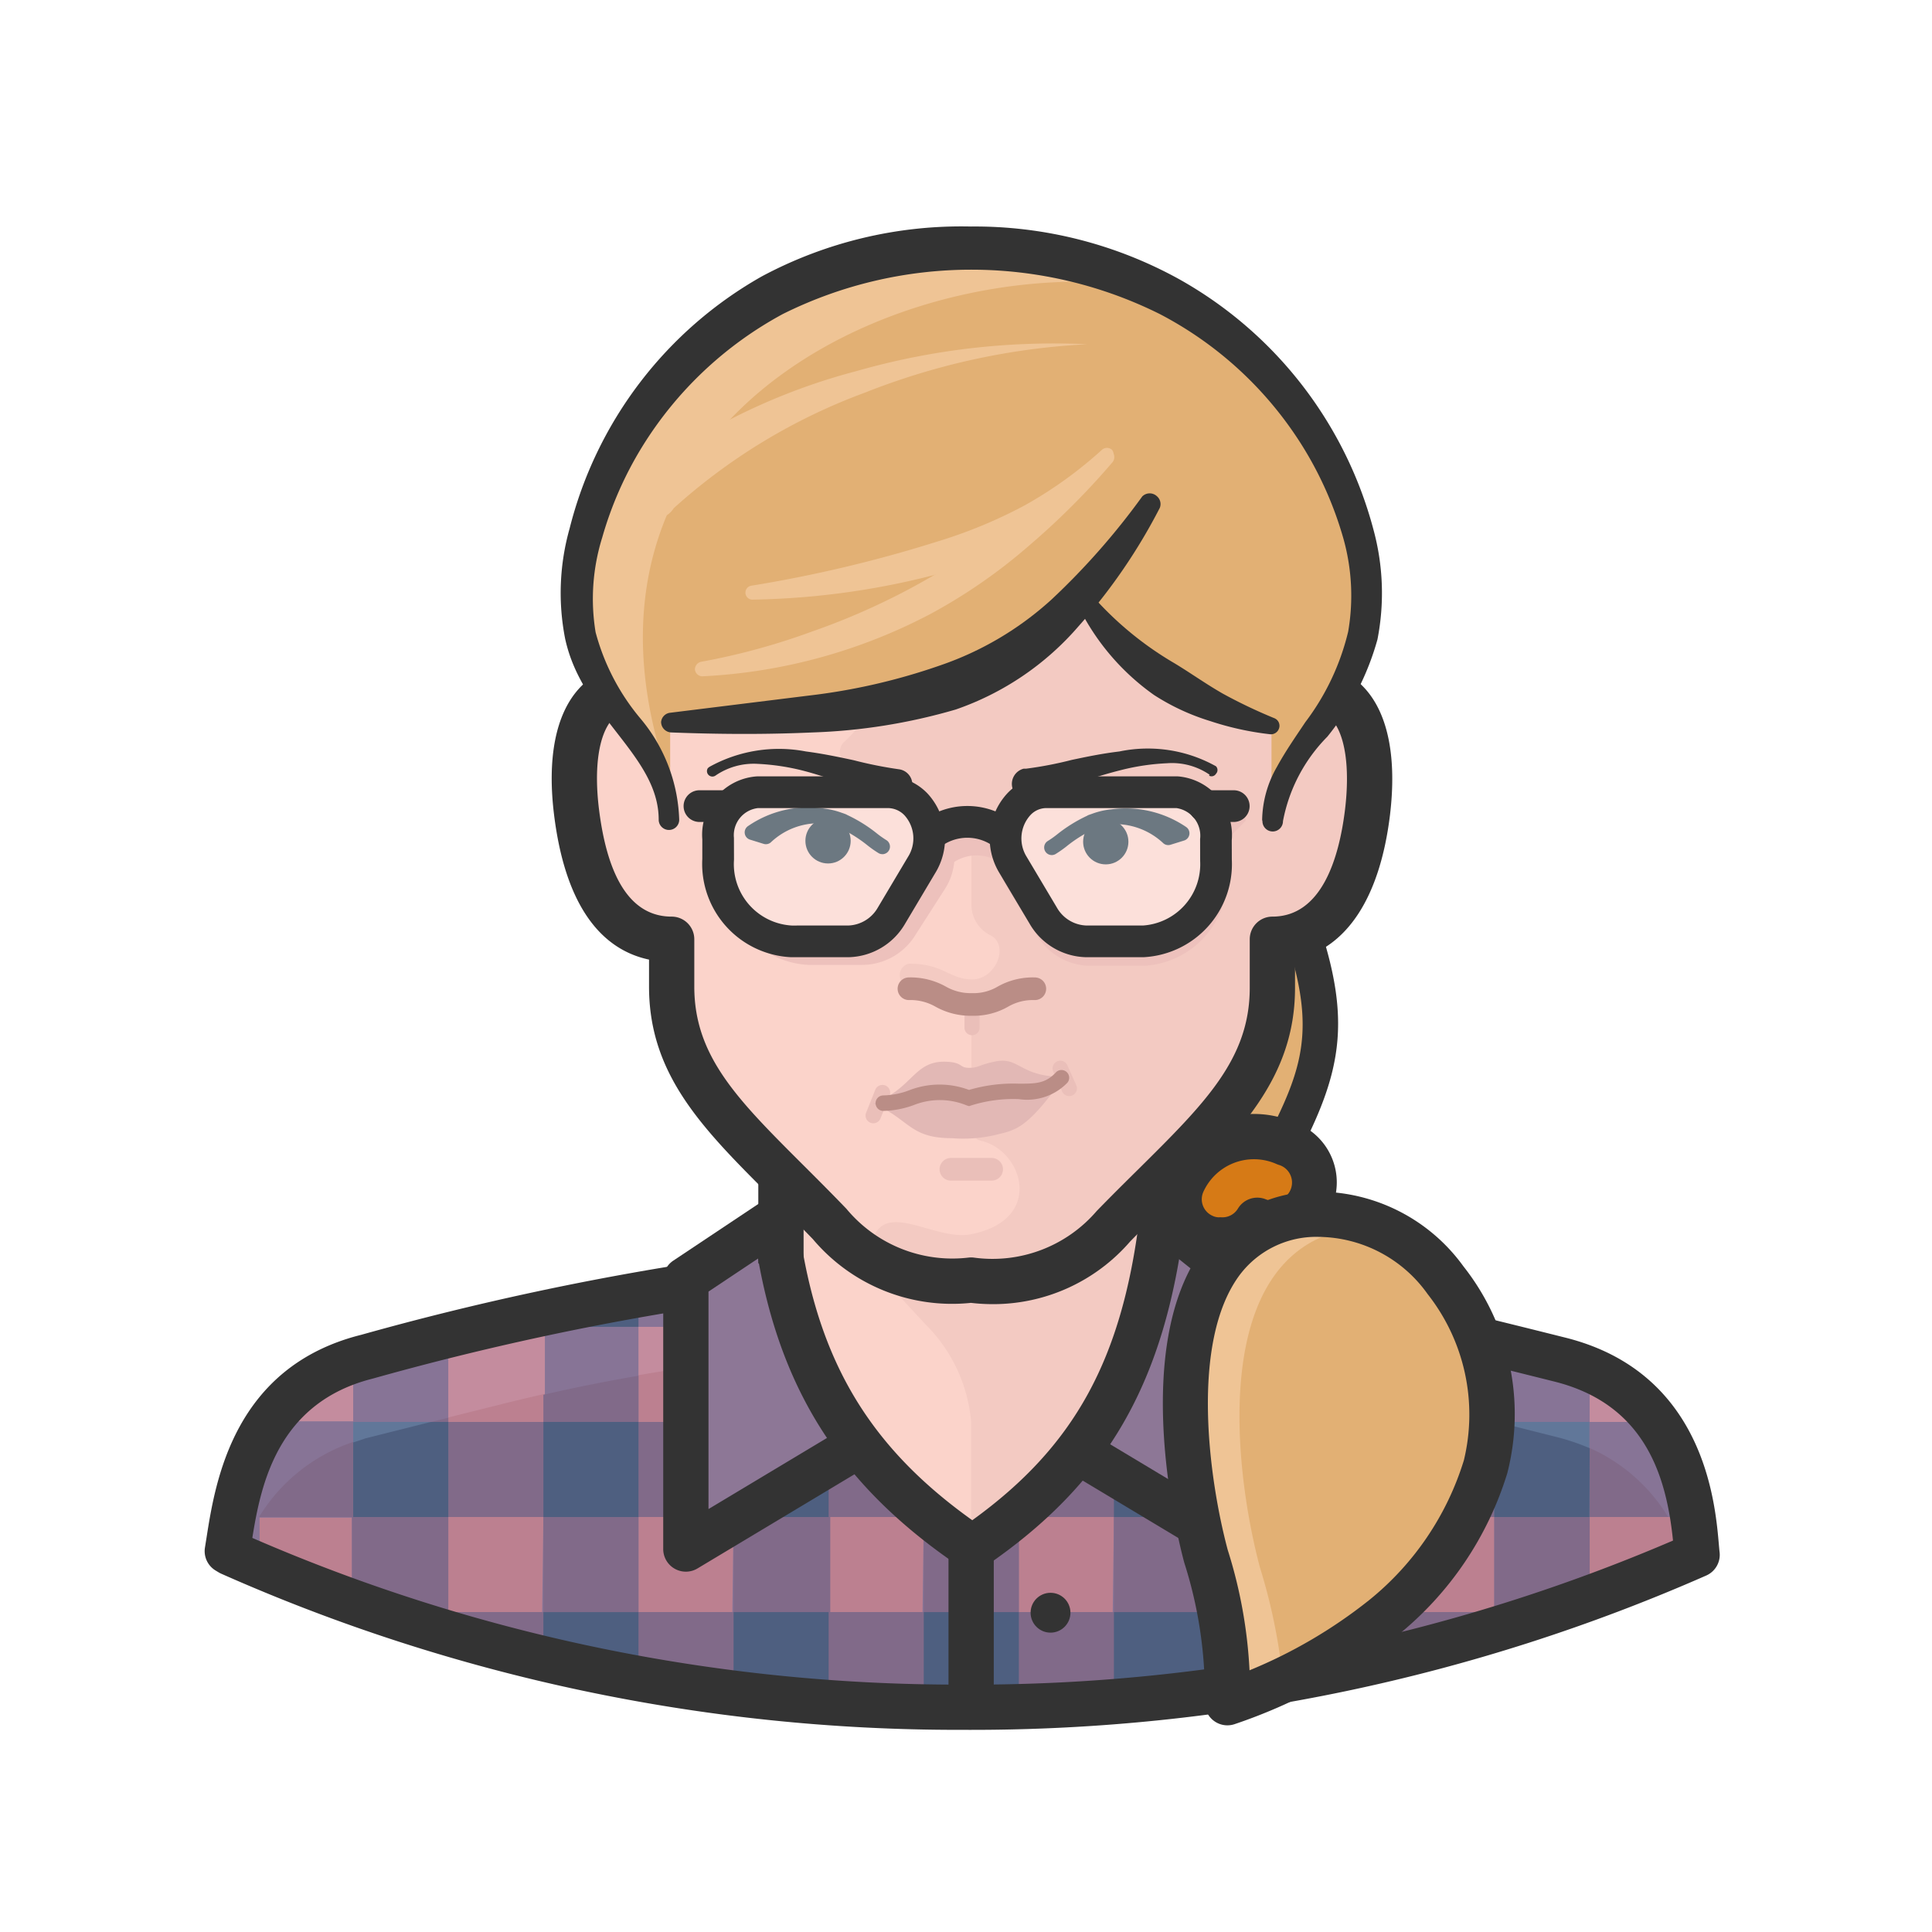 <svg xmlns="http://www.w3.org/2000/svg" viewBox="0 0 128 128"><title>vol-08$set-030@young-girl-plaid-ponytail-glasses-blond</title><g id="vol-08_set-030_young-girl-plaid-ponytail-glasses-blond" data-name="vol-08$set-030@young-girl-plaid-ponytail-glasses-blond"><path d="M85.32,75.307c2.8-7.46,3.16-11.54-2-21H81.14v21Z" fill="#e2b074"></path><path d="M85.32,76.489H81.14a1.182,1.182,0,0,1-1.181-1.182v-21A1.181,1.181,0,0,1,81.14,53.126h2.18a1.181,1.181,0,0,1,1.079.7C89.497,65.248,89.83,68.95,86.376,75.837A1.182,1.182,0,0,1,85.32,76.489ZM82.321,74.126H84.585c2.541-5.259,2.577-8.186-2.033-18.637h-.231Z" fill="#333"></path><path d="M112.02,99.007a11.64,11.64,0,0,0-8.6-9.02l-8.98-2.24a125.657,125.657,0,0,0-30.52-3.76h-.18a126.697,126.697,0,0,0-30.42,3.76l-8.98,2.24a11.7,11.7,0,0,0-8.6,9.02l-.74,3.8.2.12a119.501,119.501,0,0,0,48.64,10.22,120.001,120.001,0,0,0,48.6-10.14h0Z" fill="#c48c9e"></path><path d="M103.42,95.287l-8.98-2.28a125.657,125.657,0,0,0-30.52-3.76h-.18a126.697,126.697,0,0,0-30.42,3.76l-8.98,2.24a11.68,11.68,0,0,0-8.3,8,120.28,120.28,0,0,0,48,9.88,120.441,120.441,0,0,0,47.78-10A11.62,11.62,0,0,0,103.42,95.287Z" fill="#bc8090"></path><path d="M17.1,100.647a11.46,11.46,0,0,0-1.16,2.58c.38.16.78.3,1.16.48Z" fill="#816a89"></path><path d="M111.6,103.267h.12l-.12-.46Z" fill="#816a89"></path><path d="M109.92,94.207h-4.6v-3.66a10.482,10.482,0,0,0-1.88-.66L99,88.807v5.4H92.7v-6.3h2.86l-1.12-.26a125.657,125.657,0,0,0-30.52-3.76h-.18a126.697,126.697,0,0,0-30.42,3.76l-1.1.26H36.1v6.3H29.7v-5.68l-5.46,1.36-.84.28v4H17.76a11.999,11.999,0,0,0-2.12,4.7l-.64,3.94.2.12,2,.82v-3.2h6.12v5.64a119.999,119.999,0,0,0,40.44,6.96,120.302,120.302,0,0,0,41.56-7.36v-5.28h6.3v2.76l.84-.36h0l-.52-4A11.6,11.6,0,0,0,109.92,94.207Zm-74,12.6H29.7v-6.3H36Zm12.6,0H42.3v-6.3h6.3Zm0-12.6H42.3v-6.3h6.3Zm12.6,12.6H55v-6.3h6.2Zm0-12.6H55v-6.3h6.2Zm12.6,12.6H67.5v-6.3h6.3Zm0-12.6H67.5v-6.3h6.3Zm12.6,12.6H80.1v-6.3h6.3Zm0-12.6H80.1v-6.3h6.3Zm12.68,12.6H92.7v-6.3H99Z" fill="#877496"></path><path d="M105.32,100.507h5.2a11.58,11.58,0,0,0-7.08-5.22l-4.44-1.1H92.7v-1.56q-3.16-.72-6.3-1.32v2.9H80.1v-3.86c-2-.28-4.2-.48-6.3-.66v4.52H67.5v-4.86H61.2v4.86H55v-4.58c-2.1.14-4.2.34-6.3.58v4H42.3v-3.06q-3.18.54-6.3,1.26v1.8H29.7v-.28l-5.46,1.36a11.64,11.64,0,0,0-7.08,5.22h6.16v5.64a119.999,119.999,0,0,0,40.44,6.96,120.282,120.282,0,0,0,41.56-7.34Zm-69.32,6.3H29.7v-6.3H36Zm12.6,0H42.3v-6.3h6.3Zm12.6,0H55v-6.3h6.2Zm12.6,0H67.5v-6.3h6.3Zm12.6,0H80.1v-6.3h6.3Zm12.6,0H92.7v-6.3H99Z" fill="#816a89"></path><rect x="61.2" y="106.807" width="6.3" height="6.3" fill="#4e5f80"></rect><rect x="48.6" y="94.207" width="6.3" height="6.3" fill="#4e5f80"></rect><rect x="48.6" y="106.807" width="6.3" height="6.3" fill="#4e5f80"></rect><rect x="36" y="94.207" width="6.3" height="6.3" fill="#4e5f80"></rect><path d="M42.3,85.747c-2.12.36-4.22.78-6.3,1.24v.92h6.3Z" fill="#4e5f80"></path><path d="M42.3,111.187v-4.38H36v3.06Q39.12,110.647,42.3,111.187Z" fill="#4e5f80"></path><rect x="23.4" y="94.207" width="6.3" height="6.3" fill="#617799"></rect><path d="M29.7,94.207H28.54l-4.3,1.08-.84.28v4.94h6.3Z" fill="#4e5f80"></path><rect x="73.8" y="94.207" width="6.3" height="6.3" fill="#4e5f80"></rect><rect x="73.8" y="106.807" width="6.3" height="6.3" fill="#4e5f80"></rect><rect x="99" y="94.207" width="6.3" height="6.3" fill="#617799"></rect><path d="M105.32,95.947a14.934,14.934,0,0,0-1.88-.66l-4.28-1.08H99v6.3h6.3Z" fill="#4e5f80"></path><path d="M51.74,72.167v13.64c3.16,8.4,7.48,13.64,12.6,16.8,5.14-3.16,8.4-8.4,11.56-16.8v-13.64Z" fill="#fbd3ca"></path><path d="M51.74,71.987v5.42l9.58,10.34a10.34,10.34,0,0,1,3.02,6.46v8.4c5.14-3.16,8.42-8.62,11.56-14.7v-16Z" fill="#f3cac2"></path><rect x="62.84" y="102.607" width="3" height="10.5" fill="#333"></rect><path d="M64.259,114.608c-.22,0-.442-.002-.66-.001A120.215,120.215,0,0,1,14.653,104.26a1.495,1.495,0,0,1-.166-.087l-.2-.12a1.5,1.5,0,0,1-.707-1.532l.103-.646c.577-3.675,1.777-11.323,10.252-13.441a189.111,189.111,0,0,1,22.84-4.909l.447,2.967a185.982,185.982,0,0,0-22.518,4.842c-6.314,1.579-7.422,7.024-7.987,10.557a117.229,117.229,0,0,0,46.888,9.719c.214,0,.43.001.645.001a117.73,117.73,0,0,0,46.591-9.545c-.431-4.202-1.807-9.031-7.884-10.54-9.129-2.287-12.907-3.17-22.755-4.879l.513-2.955c9.948,1.726,13.761,2.616,22.968,4.923,9.194,2.283,9.945,10.852,10.192,13.667.019.218.035.403.052.549a1.501,1.501,0,0,1-.887,1.553A120.764,120.764,0,0,1,64.259,114.608Z" fill="#333"></path><path d="M76.44,80.547l5.76,4.26v17.8l-11.02-6.3C74.28,92.047,75.58,87.007,76.44,80.547Z" fill="#8d7796"></path><path d="M82.2,104.127a1.499,1.499,0,0,1-.772-.214l-10.5-6.3,1.544-2.572L80.7,99.978V85.489l-4.696-3.75,1.872-2.344,5.26,4.2a1.499,1.499,0,0,1,.564,1.172V102.627a1.499,1.499,0,0,1-1.5,1.5Z" fill="#333"></path><path d="M51.74,80.567l-6.3,4.24v17.8l10.5-6.3C52.84,92.047,52.6,87.007,51.74,80.567Z" fill="#8d7796"></path><path d="M64.42,104.047a1.499,1.499,0,0,1-.841-.258C55.185,98.107,51.074,91.21,49.83,80.724l2.98-.353c1.102,9.298,4.487,15.266,11.606,20.348,6.826-4.93,9.968-10.728,11.115-20.349l2.978.355C77.217,91.564,73.38,98.245,65.266,103.785A1.493,1.493,0,0,1,64.42,104.047Z" fill="#333"></path><path d="M45.44,104.127a1.499,1.499,0,0,1-1.5-1.5V84.768a1.499,1.499,0,0,1,.668-1.248l6.3-4.2,1.664,2.496L46.94,85.57V99.978L55.168,95.041l1.544,2.572-10.5,6.3A1.499,1.499,0,0,1,45.44,104.127Z" fill="#333"></path><rect x="75.44" y="78.468" width="3" height="4.199" fill="#333"></rect><path d="M64.34,84.807a10.62,10.62,0,0,0,9.46-3.6c5.86-6,10.5-9.46,10.5-15.76v-3.22c4.2,0,5.8-4.32,6.3-8.4.58-4.82-.56-8.4-4.2-8.4v-4.2c0-11.38-5.18-21-22-21s-22,9.62-22,21v4.2c-3.64,0-4.8,3.58-4.2,8.4.5,4,2,8.4,6.3,8.4v3.14c0,6.3,4.64,9.66,10.5,15.76a10.58,10.58,0,0,0,9.34,3.68" fill="#fbd3ca"></path><path d="M86.4,45.427v-4.2c0-11.38-5.18-21-22-21a39.654,39.654,0,0,0-5.76.42v22.46a8.2,8.2,0,0,1-2.66,6,.92.92,0,0,0,.42,1.62,5.36,5.36,0,0,1,3.9,4,1,1,0,0,0,1.62.6,3.54,3.54,0,0,1,1.2-.66,1.02,1.02,0,0,1,1.24.738l.001.002a1.177,1.177,0,0,1,0,.26v4.32a2.26,2.26,0,0,0,1.3,2c1.22.68.3,2.9-1.24,2.9s-1.88-1.04-4.18-1.04a.76.76,0,0,0-.62.878l0,.002a.72.72,0,0,0,.62.62c1.82,0,1.88,1.02,4.12,1.04v8.42a.82.82,0,0,0,.66.78c2.74.64,4.2,5.2-.66,6.18-2.28.46-5.34-2-6.4,0v1.86a11.24,11.24,0,0,0,6.44,1.22,10.62,10.62,0,0,0,9.46-3.6c5.86-6,10.5-9.46,10.5-15.76v-3.26c4.2,0,5.8-4.32,6.3-8.4C91.18,49.007,90.04,45.427,86.4,45.427Z" fill="#f3cac2"></path><path d="M65.7,78.218H63a.75.75,0,0,1,0-1.5h2.7a.75.75,0,0,1,0,1.5Z" fill="#eabfb9"></path><path d="M64.4,68.587a.5.5,0,0,1-.5-.5v-1.54a.5.5,0,0,1,1,0v1.54A.5.5,0,0,1,64.4,68.587Z" fill="#eabfb9"></path><path d="M64.4,67.297A4.761,4.761,0,0,1,61.987,66.7a3.334,3.334,0,0,0-1.767-.443.75.75,0,0,1,0-1.5,4.798,4.798,0,0,1,2.435.601,3.307,3.307,0,0,0,1.745.44,3.136,3.136,0,0,0,1.695-.431,4.725,4.725,0,0,1,2.465-.609.75.75,0,0,1,0,1.5,3.277,3.277,0,0,0-1.784.445A4.572,4.572,0,0,1,64.4,67.297Z" fill="#ba8d86"></path><path d="M57.86,74.42a.523.523,0,0,1-.191-.036.513.513,0,0,1-.286-.667l.6-1.5a.513.513,0,1,1,.952.381l-.6,1.5A.513.513,0,0,1,57.86,74.42Z" fill="#eabfb9"></path><path d="M70.84,72.62a.512.512,0,0,1-.469-.304l-.6-1.34a.513.513,0,0,1,.936-.418l.6,1.34a.513.513,0,0,1-.468.722Z" fill="#eabfb9"></path><path d="M65.84,70.347c-1.02.22-1,.4-1.64.4s-.4-.34-1.42-.4c-2.26-.14-2.24,1.76-4.92,2.76,2.42,1.06,2.4,2.3,5.2,2.3a9.381,9.381,0,0,0,3.08-.26c1.24-.3,2-.48,4.36-3.8C67.46,71.347,67.58,69.947,65.84,70.347Z" fill="#e2b8b5"></path><path d="M58.5,73.6a.513.513,0,0,1,0-1.025,5.094,5.094,0,0,0,1.729-.338A5.551,5.551,0,0,1,64.2,72.21a10.418,10.418,0,0,1,3.298-.414c1.106,0,1.774,0,2.463-.754a.513.513,0,0,1,.757.691,3.72,3.72,0,0,1-3.22,1.088,9.31,9.31,0,0,0-3.14.413l-.157.052-.158-.051a4.673,4.673,0,0,0-3.494-.025A6.117,6.117,0,0,1,58.5,73.6Z" fill="#ba8d86"></path><path d="M65.769,86.403a12.328,12.328,0,0,1-1.44-.085A12.06,12.06,0,0,1,53.854,82.095c-.91-.942-1.85-1.88-2.739-2.768C46.581,74.806,43,71.234,43,65.367v-1.791c-2.649-.559-5.447-2.831-6.288-9.562-.466-3.743.088-6.627,1.602-8.341A5.037,5.037,0,0,1,40.9,44.107v-2.88c0-10.265,4.077-22.5,23.5-22.5s23.5,12.235,23.5,22.5v2.88A5.022,5.022,0,0,1,90.47,45.66c1.511,1.704,2.071,4.59,1.619,8.347-.674,5.499-2.885,8.83-6.29,9.566v1.875c0,5.968-3.693,9.621-8.368,14.246-.817.809-1.674,1.656-2.559,2.562A11.992,11.992,0,0,1,65.769,86.403ZM64.34,83.308a1.517,1.517,0,0,1,.199.014,9.092,9.092,0,0,0,8.123-3.093c.961-.988,1.831-1.849,2.659-2.668,4.503-4.455,7.478-7.397,7.478-12.113v-3.22a1.5,1.5,0,0,1,1.5-1.5c3.259,0,4.415-3.852,4.811-7.083.336-2.794.014-4.98-.886-5.994A2.264,2.264,0,0,0,86.4,46.928a1.5,1.5,0,0,1-1.5-1.5v-4.2c0-12.939-6.897-19.5-20.5-19.5s-20.5,6.561-20.5,19.5v4.2a1.5,1.5,0,0,1-1.5,1.5,2.275,2.275,0,0,0-1.838.732c-.901,1.02-1.22,3.201-.874,5.982.588,4.702,2.207,7.086,4.811,7.086a1.5,1.5,0,0,1,1.5,1.5v3.14c0,4.622,2.877,7.492,7.233,11.836.904.902,1.859,1.855,2.848,2.885a9.121,9.121,0,0,0,8.081,3.23A1.53,1.53,0,0,1,64.34,83.308Z" fill="#333"></path><circle cx="69.6" cy="106.847" r="1.32" fill="#333"></circle><path d="M80.84,82.147a2.3,2.3,0,0,1-1.1-.22,2.7,2.7,0,0,1-1.4-3.54h0a5.18,5.18,0,0,1,6.832-2.643l.008.004h0a2.72,2.72,0,0,1-1.672,5.177q-.106-.034-.208-.077A2.68,2.68,0,0,1,80.84,82.147Z" fill="#d67a16"></path><path d="M81.003,83.652c-.058,0-.115-.001-.173-.004a3.772,3.772,0,0,1-1.731-.364,4.201,4.201,0,0,1-2.138-5.488,6.68,6.68,0,0,1,8.747-3.454,4.221,4.221,0,0,1-1.855,8.187A4.163,4.163,0,0,1,81.003,83.652ZM80.84,80.647c.03,0,.06.001.089.003a1.197,1.197,0,0,0,1.083-.572,1.499,1.499,0,0,1,1.862-.616l.096.034a1.22,1.22,0,1,0,.749-2.321c-.049-.017-.106-.038-.154-.059a3.679,3.679,0,0,0-4.853,1.878,1.2,1.2,0,0,0,.629,1.56.963.963,0,0,0,.426.096C80.791,80.648,80.815,80.647,80.84,80.647Z" fill="#333"></path><path d="M79.9,103.107a30.16,30.16,0,0,1,1.42,9.7,34.1,34.1,0,0,0,10.32-5.62,20.7,20.7,0,0,0,6.78-10c2.14-7.58-3.48-16.96-11.1-16.74C76.28,80.807,78.06,96.267,79.9,103.107Z" fill="#e2b074"></path><path d="M83.48,103.867c-1.84-6.86-3.6-22.32,7.52-22.62h.42a9.18,9.18,0,0,0-4-.8c-11.04.3-9.26,15.8-7.42,22.64a30.28,30.28,0,0,1,1.42,9.72c1.2-.44,2.4-.94,3.58-1.48A38.004,38.004,0,0,0,83.48,103.867Z" fill="#efc495"></path><path d="M81.32,114.308a1.5,1.5,0,0,1-1.5-1.527,28.564,28.564,0,0,0-1.349-9.217l-.019-.066c-.386-1.434-3.627-14.201,1.264-20.803a9.286,9.286,0,0,1,7.556-3.746,11.921,11.921,0,0,1,9.682,4.947,15.78,15.78,0,0,1,2.91,13.699,22.144,22.144,0,0,1-7.281,10.76A35.53,35.53,0,0,1,81.8,114.228,1.506,1.506,0,0,1,81.32,114.308Zm.02-11.622a31.574,31.574,0,0,1,1.444,7.976,32.527,32.527,0,0,0,7.922-4.647,19.128,19.128,0,0,0,6.28-9.269A12.899,12.899,0,0,0,94.587,85.74a8.96,8.96,0,0,0-7.224-3.794,6.343,6.343,0,0,0-5.238,2.534C78.842,88.912,80.083,97.992,81.34,102.686Z" fill="#333"></path><path d="M82.36,53.707H79.84a3.42,3.42,0,0,0-2-.86h-8.3a3.28,3.28,0,0,0-2.46,1.1,4.459,4.459,0,0,0-.72,1.12,4.72,4.72,0,0,0-3.54,0,3.16,3.16,0,0,0-.72-1.12,3.36,3.36,0,0,0-2.44-1.14H51.42a3.42,3.42,0,0,0-2.1.88h-2.6v.52a1.42,1.42,0,0,0,1.42,1.42,4.642,4.642,0,0,0-.14,1.04v1.26a5.86,5.86,0,0,0,5.56,6h3.6a4.16,4.16,0,0,0,3.5-2l2-3.12a4,4,0,0,0,.56-1.7,2.74,2.74,0,0,1,2.96,0,3.541,3.541,0,0,0,.54,1.68l2,3.2a4.12,4.12,0,0,0,3.5,2h3.56a5.82,5.82,0,0,0,5.52-6v-1.18a3.2,3.2,0,0,0-.12-1.06l1.36-1.38Z" fill="#edc1bc"></path><path d="M78,52.487H69.32a2.5,2.5,0,0,0-1.84.82,3.34,3.34,0,0,0-.36,4l2,3.36a3.4,3.4,0,0,0,2.84,1.7h3.76a5.12,5.12,0,0,0,4.842-5.384l-.002-.036v-1.36a2.88,2.88,0,0,0-2.56-3.06" fill="#fce0da"></path><path d="M69.68,56.147c1.16-.66,3.86-3.84,7.72-.66l.9-.28a6.6,6.6,0,0,0-6-.74" fill="#6c7881"></path><path d="M69.681,56.651a.504.504,0,0,1-.249-.941,6.473,6.473,0,0,0,.609-.432,9.82,9.82,0,0,1,1.981-1.23.515.515,0,0,1,.104-.053c.068-.024.136-.049.204-.071a5.032,5.032,0,0,1,1.308-.303,7.123,7.123,0,0,1,4.947,1.17.503.503,0,0,1-.134.896l-.9.28a.502.502,0,0,1-.47-.092A4.653,4.653,0,0,0,73.928,54.6a6.064,6.064,0,0,0-1.454.341.322.322,0,0,1-.041.013,9.094,9.094,0,0,0-1.786,1.13,7.425,7.425,0,0,1-.718.502A.5.5,0,0,1,69.681,56.651Z" fill="#6c7881"></path><circle cx="73.26" cy="55.767" r="1.5" fill="#6c7881"></circle><path d="M66.015,56.224a2.931,2.931,0,0,0-3.85,0l-1.37-1.592a5.02,5.02,0,0,1,6.59,0Z" fill="#333"></path><path d="M52.4,62.207h3.76a3.36,3.36,0,0,0,2.84-1.68l2-3.52a3.3,3.3,0,0,0-.38-3.88,2.48,2.48,0,0,0-1.78-.7H50.18a2.86,2.86,0,0,0-2.68,3v1.32a5.14,5.14,0,0,0,4.84,5.4h0" fill="#fce0da"></path><path d="M48.26,54.457H46.34a1.05,1.05,0,0,1,0-2.1h1.92a1.05,1.05,0,0,1,0,2.1Z" fill="#333"></path><path d="M81.74,54.457H79.8a1.05,1.05,0,0,1,0-2.1h1.94a1.05,1.05,0,0,1,0,2.1Z" fill="#333"></path><path d="M64.34,16.507c-18,0-26.12,14.92-26.12,23.18,0,7.24,6.18,9.1,6.18,14.64v-6.42c16.42-.1,21.86-2.58,26-8a1.36,1.36,0,0,1,1.88-.26l.26.26c2.16,2.96,5.4,5.54,11.7,7.64v6.7c0-4.62,6.18-7.4,6.18-14.64C90.48,31.427,82.42,16.507,64.34,16.507Z" fill="#e2b074"></path><path d="M46.44,43.847a44.262,44.262,0,0,0,7.34-2,45.602,45.602,0,0,0,6.86-3.04,68.418,68.418,0,0,0,6.4-4,60.471,60.471,0,0,0,6-4.84.5.5,0,0,1,.68,0h0a.54.54,0,0,1,0,.64,50.002,50.002,0,0,1-5.54,5.54,36,36,0,0,1-6.48,4.5,36.181,36.181,0,0,1-15.16,4.16.5.5,0,0,1-.5-.46A.52.52,0,0,1,46.44,43.847Z" fill="#efc495"></path><path d="M49.76,38.807a87.72,87.72,0,0,0,12.38-2.94,31.882,31.882,0,0,0,5.74-2.38,27.621,27.621,0,0,0,5.12-3.68.5.5,0,0,1,.68,0,.54.54,0,0,1,0,.64,23.18,23.18,0,0,1-10.86,7.4,51.482,51.482,0,0,1-12.94,1.88.465.465,0,0,1-.12-.92Z" fill="#efc495"></path><path d="M64.34,16.507c-18,0-26.12,14.92-26.12,23.18,0,5.58,3.64,8,5.34,11.28v-1.78c-5.94-22.18,16.78-32.62,32.68-30.18A27.76,27.76,0,0,0,64.34,16.507Z" fill="#efc495"></path><path d="M83.62,54.327a7.28,7.28,0,0,1,.98-3.52c.58-1.06,1.24-2,1.88-2.96a16.139,16.139,0,0,0,2.84-6,13.999,13.999,0,0,0-.32-6.18,23.997,23.997,0,0,0-2.64-6,24.46,24.46,0,0,0-9.52-8.86,28,28,0,0,0-24.98,0,24.76,24.76,0,0,0-9.32,8.8,23.997,23.997,0,0,0-2.64,6,13.641,13.641,0,0,0-.44,6.28,14.821,14.821,0,0,0,2.94,5.68,10.94,10.94,0,0,1,2.6,6.76h0a.68.68,0,0,1-.699.66H44.3a.68.68,0,0,1-.66-.68c0-4.26-5.08-6.8-6.2-12a15.72,15.72,0,0,1,.3-7.3,26.64,26.64,0,0,1,12.74-16.7,28,28,0,0,1,13.84-3.3,28,28,0,0,1,13.82,3.5A26.9,26.9,0,0,1,91,35.107a16,16,0,0,1,.26,7.26,17.799,17.799,0,0,1-3.32,6.44,10.8,10.8,0,0,0-2.94,5.6.68.68,0,0,1-1.36,0Z" fill="#333"></path><path d="M44.36,47.227l9.2-1.14a40.585,40.585,0,0,0,8.72-2,21.06,21.06,0,0,0,7.4-4.38,47.425,47.425,0,0,0,6-6.82h0a.7.7,0,0,1,.98,0,.68.68,0,0,1,.18.76,37.619,37.619,0,0,1-5.38,7.84,18.88,18.88,0,0,1-8.14,5.52,38.301,38.301,0,0,1-9.5,1.52c-3.14.14-6.24.12-9.34,0a.7.7,0,0,1-.68-.7A.68.68,0,0,1,44.36,47.227Z" fill="#333"></path><path d="M72.16,39.227a22.122,22.122,0,0,0,5.66,4.72c1.06.64,2,1.32,3.18,2a33.54,33.54,0,0,0,3.44,1.64.54.54,0,0,1,.285.709l-.005.011h0a.56.56,0,0,1-.56.34,19.578,19.578,0,0,1-4-.88,14.839,14.839,0,0,1-3.7-1.72,15.641,15.641,0,0,1-5.14-6.14.54.54,0,0,1,.26-.7h0A.58.58,0,0,1,72.16,39.227Z" fill="#333"></path><rect x="50.24" y="77.407" width="3" height="6.3" fill="#333"></rect><path d="M47,50.807a9.5,9.5,0,0,1,6.4-1.02c1.08.14,2.14.36,3.16.58a27.46,27.46,0,0,0,3,.6h0a1.02,1.02,0,0,1,.88,1.12h0a1.02,1.02,0,0,1-1.14.88h-.12c-1.14-.3-2-.68-3.08-1.02s-2-.66-2.94-.9a15.104,15.104,0,0,0-2.98-.44,4.46,4.46,0,0,0-2.78.78.36.36,0,0,1-.5-.5Z" fill="#333"></path><path d="M58.46,56.087c-1.16-.66-3.86-3.84-7.72-.66l-.9-.28a6.54,6.54,0,0,1,6-.74" fill="#6c7881"></path><path d="M58.46,56.591a.497.497,0,0,1-.248-.066,7.4,7.4,0,0,1-.72-.503,9.052,9.052,0,0,0-1.788-1.129c-.013-.004-.027-.009-.04-.014a6.008,6.008,0,0,0-1.365-.335,4.602,4.602,0,0,0-3.238,1.272.505.505,0,0,1-.47.092l-.9-.28a.503.503,0,0,1-.136-.895,7.048,7.048,0,0,1,5.104-1.155,5.119,5.119,0,0,1,1.108.271c.084.027.167.057.25.088a.521.521,0,0,1,.104.053,9.729,9.729,0,0,1,1.978,1.23,6.586,6.586,0,0,0,.611.432.504.504,0,0,1-.25.941Z" fill="#6c7881"></path><path d="M80.14,51.327a4.4,4.4,0,0,0-2.82-.76,15.079,15.079,0,0,0-3,.44,29.389,29.389,0,0,0-2.94.9c-.94.34-2,.72-3.1,1a1,1,0,0,1-1.212-.728l-.007-.032a1.04,1.04,0,0,1,.76-1.22h.16a24.97,24.97,0,0,0,3.02-.58c1.04-.22,2-.42,3.16-.56a9.26,9.26,0,0,1,6.4.98.36.36,0,0,1,0,.5h0a.34.34,0,0,1-.46.12h0Z" fill="#333"></path><circle cx="54.86" cy="55.707" r="1.5" fill="#6c7881"></circle><path d="M52.4,63.417a6.188,6.188,0,0,1-5.871-6.511l.001-1.299a3.807,3.807,0,0,1,.883-2.762,3.884,3.884,0,0,1,2.644-1.401c.033-.004.09-.007.123-.007h8.7a3.66,3.66,0,0,1,2.588,1.154,4.387,4.387,0,0,1,.481,5.273l-1.987,3.339a4.441,4.441,0,0,1-3.707,2.213Zm-2.178-9.88a1.808,1.808,0,0,0-1.597,1.971l.004,1.42c0,.027-.003.092-.005.118a4.072,4.072,0,0,0,3.835,4.273l3.761-.002A2.345,2.345,0,0,0,58.152,60.14l2.005-3.369a2.283,2.283,0,0,0-.233-2.755,1.527,1.527,0,0,0-1.071-.478Z" fill="#333"></path><path d="M71.96,63.417a4.433,4.433,0,0,1-3.75-2.226l-1.993-3.347a4.403,4.403,0,0,1,.483-5.241,3.556,3.556,0,0,1,2.614-1.166H78a1.093,1.093,0,0,1,.113.006,3.907,3.907,0,0,1,3.494,4.23l.004,1.274a6.171,6.171,0,0,1-5.834,6.469Zm-2.64-9.88a1.449,1.449,0,0,0-1.062.476,2.3,2.3,0,0,0-.246,2.741l2.01,3.376a2.338,2.338,0,0,0,1.97,1.188H75.72a4.066,4.066,0,0,0,3.793-4.278L79.51,55.587a1.848,1.848,0,0,0-1.573-2.05Z" fill="#333"></path><path d="M42.58,31.407a41.099,41.099,0,0,1,14.16-6.82,47.5,47.5,0,0,1,15.28-1.78,46.32,46.32,0,0,0-14.7,3.2,39.002,39.002,0,0,0-12.68,7.66,1.5,1.5,0,1,1-2.42-1.76,1.6,1.6,0,0,1,.42-.4Z" fill="#efc495"></path></g></svg>